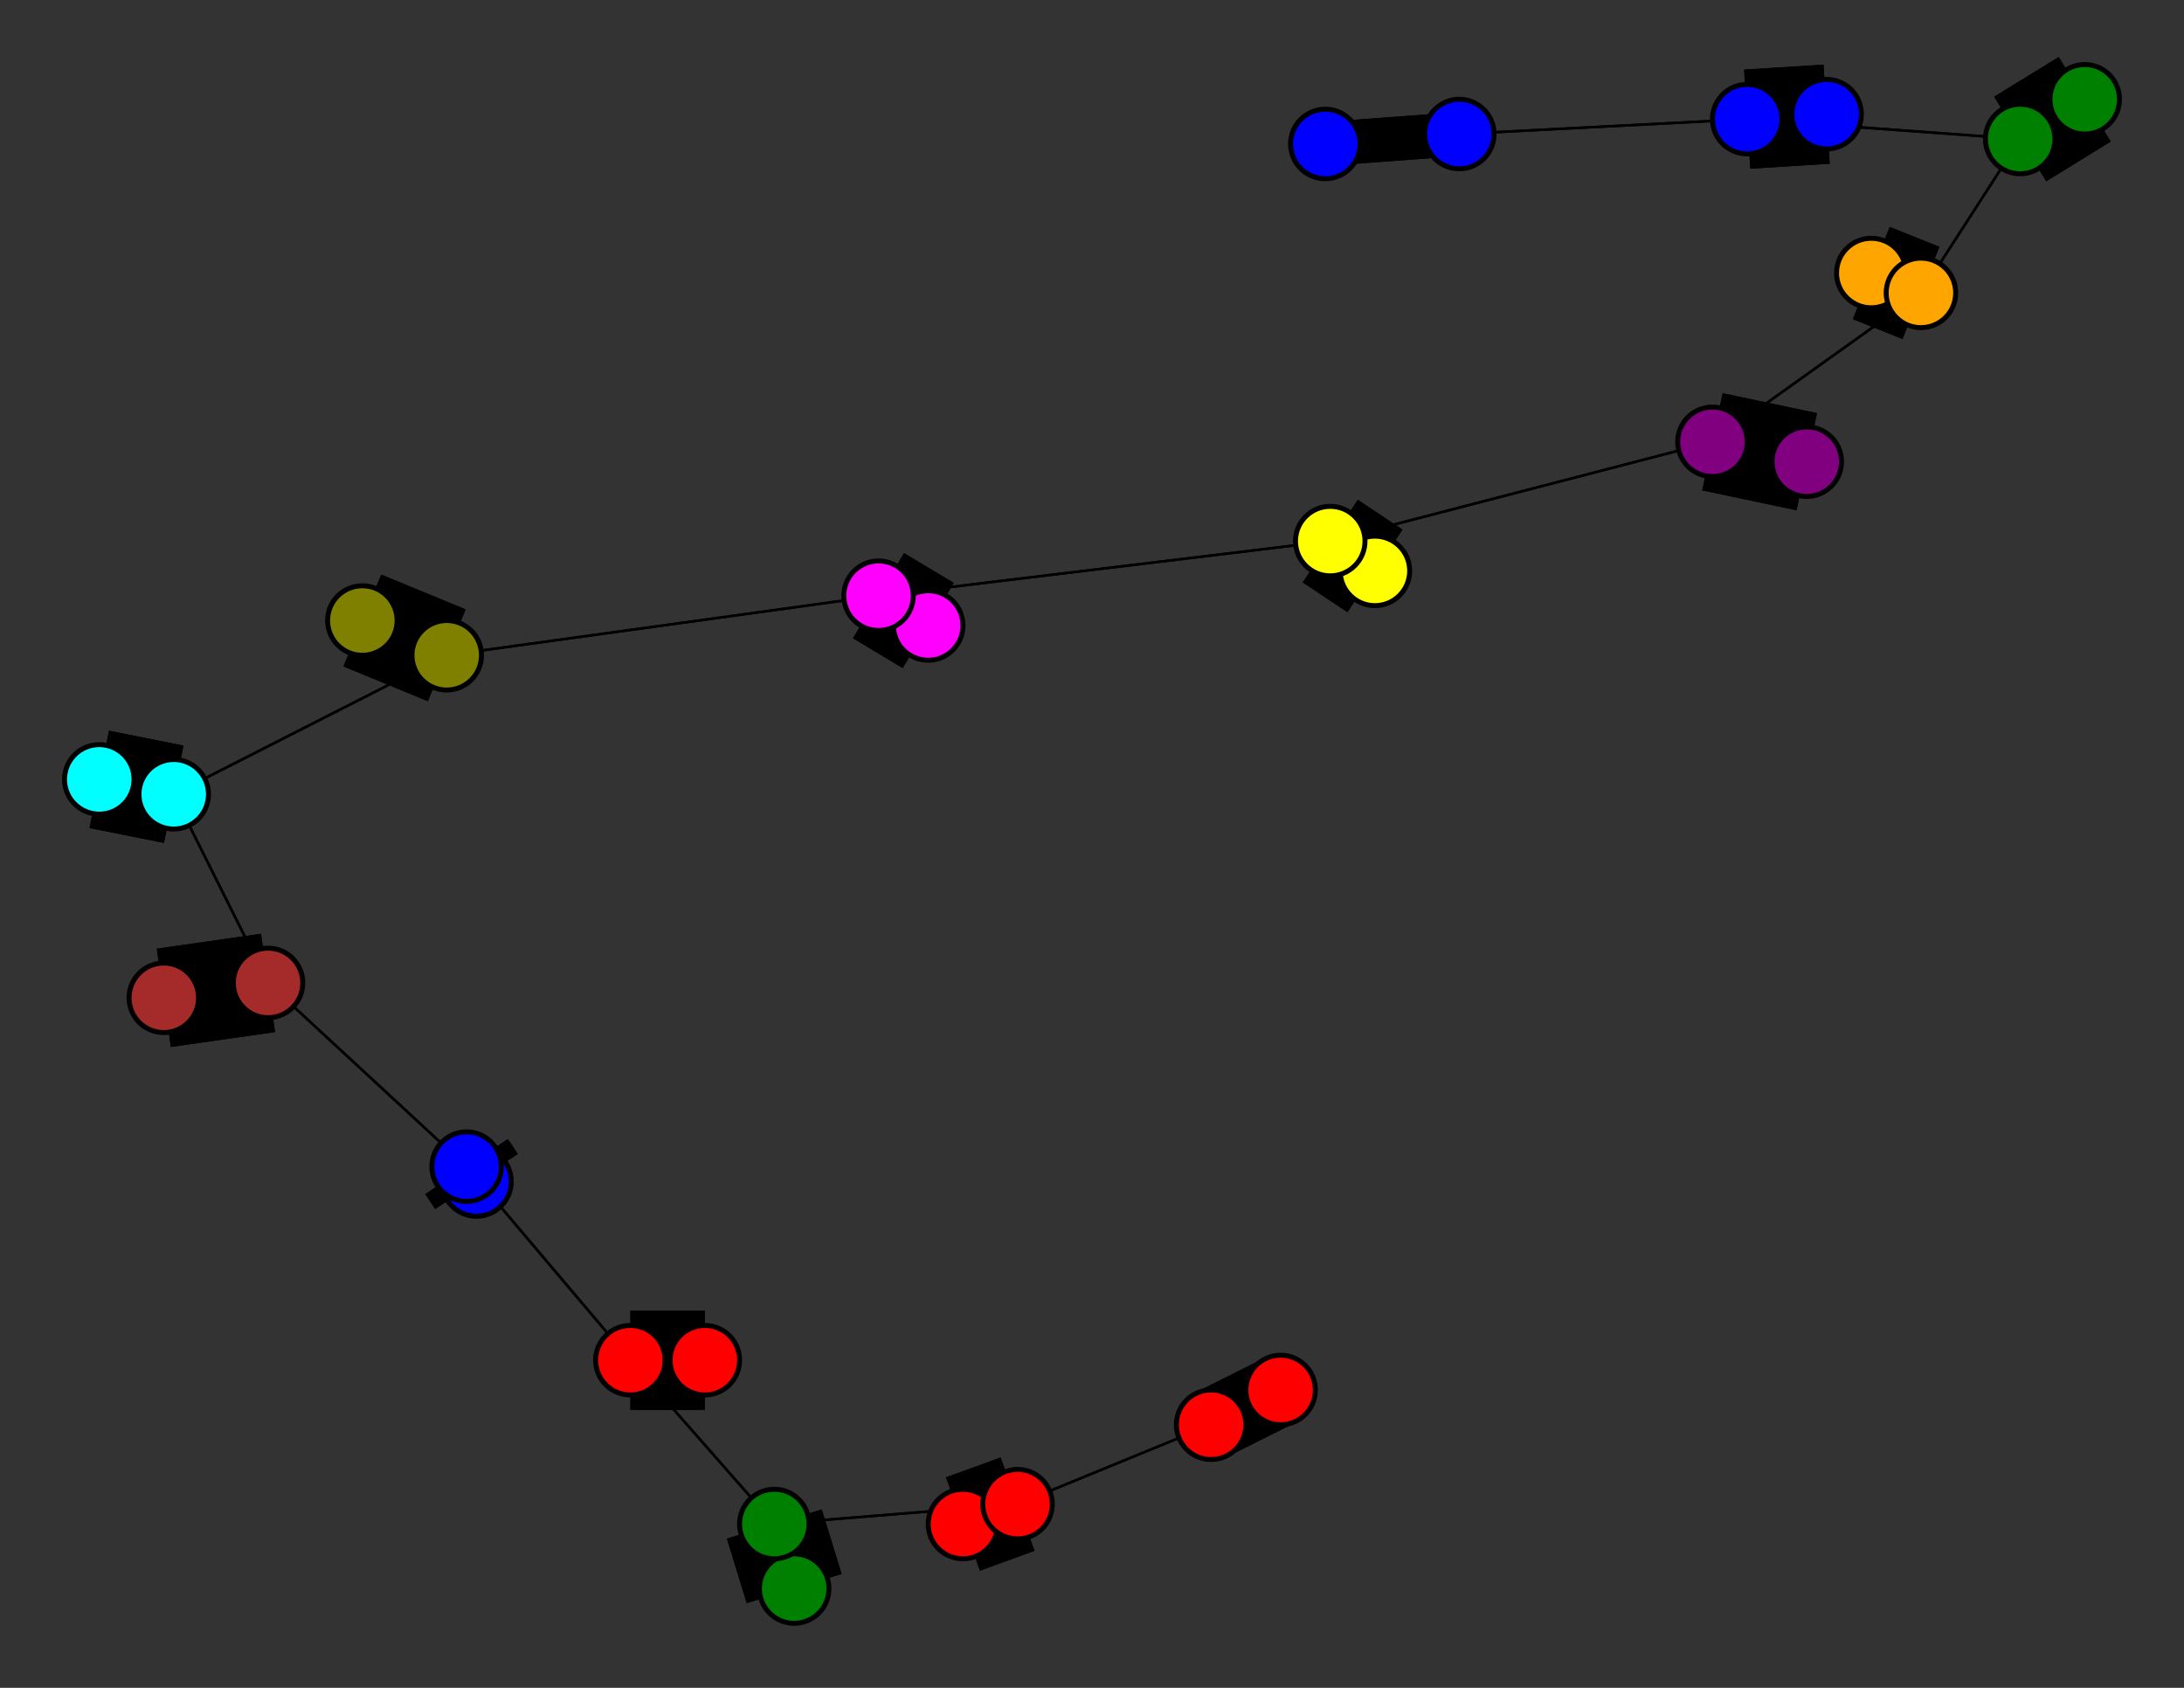 <svg width="440" height="340" xmlns="http://www.w3.org/2000/svg">
<rect width="100%" height="100%" fill="#333333" stroke="none"/>
<path stroke-width="8.857" stroke="black" d="M 267 29 294 27"/>
<path stroke-width="20.0" stroke="black" d="M 20 157 35 160"/>
<path stroke-width="0.5" stroke="black" d="M 35 160 90 132"/>
<path stroke-width="20.0" stroke="black" d="M 35 160 20 157"/>
<path stroke-width="0.5" stroke="black" d="M 35 160 54 198"/>
<path stroke-width="20.0" stroke="black" d="M 33 201 54 198"/>
<path stroke-width="0.5" stroke="black" d="M 54 198 35 160"/>
<path stroke-width="20.0" stroke="black" d="M 54 198 33 201"/>
<path stroke-width="0.5" stroke="black" d="M 54 198 94 235"/>
<path stroke-width="20.0" stroke="black" d="M 96 238 94 235"/>
<path stroke-width="0.5" stroke="black" d="M 94 235 54 198"/>
<path stroke-width="20.0" stroke="black" d="M 94 235 96 238"/>
<path stroke-width="0.5" stroke="black" d="M 94 235 127 274"/>
<path stroke-width="20.0" stroke="black" d="M 142 274 127 274"/>
<path stroke-width="0.5" stroke="black" d="M 127 274 94 235"/>
<path stroke-width="20.0" stroke="black" d="M 127 274 142 274"/>
<path stroke-width="0.5" stroke="black" d="M 127 274 156 307"/>
<path stroke-width="20.0" stroke="black" d="M 160 320 156 307"/>
<path stroke-width="0.5" stroke="black" d="M 156 307 127 274"/>
<path stroke-width="20.0" stroke="black" d="M 156 307 160 320"/>
<path stroke-width="0.5" stroke="black" d="M 156 307 205 303"/>
<path stroke-width="20.0" stroke="black" d="M 194 307 205 303"/>
<path stroke-width="0.5" stroke="black" d="M 205 303 156 307"/>
<path stroke-width="20.0" stroke="black" d="M 205 303 194 307"/>
<path stroke-width="0.5" stroke="black" d="M 205 303 244 287"/>
<path stroke-width="14.429" stroke="black" d="M 258 280 244 287"/>
<path stroke-width="0.5" stroke="black" d="M 90 132 35 160"/>
<path stroke-width="20.0" stroke="black" d="M 90 132 73 125"/>
<path stroke-width="0.5" stroke="black" d="M 90 132 177 120"/>
<path stroke-width="20.0" stroke="black" d="M 73 125 90 132"/>
<path stroke-width="8.857" stroke="black" d="M 294 27 267 29"/>
<path stroke-width="0.5" stroke="black" d="M 294 27 352 24"/>
<path stroke-width="20.0" stroke="black" d="M 368 23 352 24"/>
<path stroke-width="0.5" stroke="black" d="M 352 24 294 27"/>
<path stroke-width="20.0" stroke="black" d="M 352 24 368 23"/>
<path stroke-width="0.5" stroke="black" d="M 352 24 407 28"/>
<path stroke-width="20.0" stroke="black" d="M 420 20 407 28"/>
<path stroke-width="0.5" stroke="black" d="M 407 28 352 24"/>
<path stroke-width="20.0" stroke="black" d="M 407 28 420 20"/>
<path stroke-width="0.5" stroke="black" d="M 407 28 387 59"/>
<path stroke-width="20.0" stroke="black" d="M 377 55 387 59"/>
<path stroke-width="0.5" stroke="black" d="M 387 59 407 28"/>
<path stroke-width="0.5" stroke="black" d="M 244 287 205 303"/>
<path stroke-width="20.0" stroke="black" d="M 387 59 377 55"/>
<path stroke-width="20.0" stroke="black" d="M 364 93 345 89"/>
<path stroke-width="0.5" stroke="black" d="M 345 89 387 59"/>
<path stroke-width="20.0" stroke="black" d="M 345 89 364 93"/>
<path stroke-width="0.5" stroke="black" d="M 345 89 268 109"/>
<path stroke-width="20.0" stroke="black" d="M 277 115 268 109"/>
<path stroke-width="0.5" stroke="black" d="M 268 109 345 89"/>
<path stroke-width="20.0" stroke="black" d="M 268 109 277 115"/>
<path stroke-width="0.5" stroke="black" d="M 268 109 177 120"/>
<path stroke-width="20.0" stroke="black" d="M 187 126 177 120"/>
<path stroke-width="0.5" stroke="black" d="M 177 120 268 109"/>
<path stroke-width="20.0" stroke="black" d="M 177 120 187 126"/>
<path stroke-width="0.5" stroke="black" d="M 177 120 90 132"/>
<path stroke-width="0.5" stroke="black" d="M 387 59 345 89"/>
<path stroke-width="14.429" stroke="black" d="M 244 287 258 280"/>
<circle cx="267" cy="29" r="7.0" style="fill:blue;stroke:black;stroke-width:1.0"/>
<circle cx="294" cy="27" r="7.0" style="fill:blue;stroke:black;stroke-width:1.0"/>
<circle cx="368" cy="23" r="7.0" style="fill:blue;stroke:black;stroke-width:1.0"/>
<circle cx="352" cy="24" r="7.0" style="fill:blue;stroke:black;stroke-width:1.0"/>
<circle cx="420" cy="20" r="7.0" style="fill:green;stroke:black;stroke-width:1.0"/>
<circle cx="407" cy="28" r="7.0" style="fill:green;stroke:black;stroke-width:1.0"/>
<circle cx="377" cy="55" r="7.0" style="fill:orange;stroke:black;stroke-width:1.0"/>
<circle cx="387" cy="59" r="7.0" style="fill:orange;stroke:black;stroke-width:1.0"/>
<circle cx="364" cy="93" r="7.0" style="fill:purple;stroke:black;stroke-width:1.0"/>
<circle cx="345" cy="89" r="7.0" style="fill:purple;stroke:black;stroke-width:1.0"/>
<circle cx="277" cy="115" r="7.0" style="fill:yellow;stroke:black;stroke-width:1.0"/>
<circle cx="268" cy="109" r="7.0" style="fill:yellow;stroke:black;stroke-width:1.0"/>
<circle cx="187" cy="126" r="7.0" style="fill:fuchsia;stroke:black;stroke-width:1.0"/>
<circle cx="177" cy="120" r="7.0" style="fill:fuchsia;stroke:black;stroke-width:1.0"/>
<circle cx="73" cy="125" r="7.0" style="fill:olive;stroke:black;stroke-width:1.0"/>
<circle cx="90" cy="132" r="7.0" style="fill:olive;stroke:black;stroke-width:1.0"/>
<circle cx="20" cy="157" r="7.0" style="fill:aqua;stroke:black;stroke-width:1.0"/>
<circle cx="35" cy="160" r="7.0" style="fill:aqua;stroke:black;stroke-width:1.0"/>
<circle cx="33" cy="201" r="7.0" style="fill:brown;stroke:black;stroke-width:1.0"/>
<circle cx="54" cy="198" r="7.0" style="fill:brown;stroke:black;stroke-width:1.0"/>
<circle cx="96" cy="238" r="7.0" style="fill:blue;stroke:black;stroke-width:1.0"/>
<circle cx="94" cy="235" r="7.0" style="fill:blue;stroke:black;stroke-width:1.0"/>
<circle cx="142" cy="274" r="7.0" style="fill:red;stroke:black;stroke-width:1.0"/>
<circle cx="127" cy="274" r="7.0" style="fill:red;stroke:black;stroke-width:1.0"/>
<circle cx="160" cy="320" r="7.0" style="fill:green;stroke:black;stroke-width:1.0"/>
<circle cx="156" cy="307" r="7.0" style="fill:green;stroke:black;stroke-width:1.0"/>
<circle cx="194" cy="307" r="7.0" style="fill:red;stroke:black;stroke-width:1.0"/>
<circle cx="205" cy="303" r="7.0" style="fill:red;stroke:black;stroke-width:1.0"/>
<circle cx="258" cy="280" r="7.0" style="fill:red;stroke:black;stroke-width:1.0"/>
<circle cx="244" cy="287" r="7.0" style="fill:red;stroke:black;stroke-width:1.0"/>
</svg>
